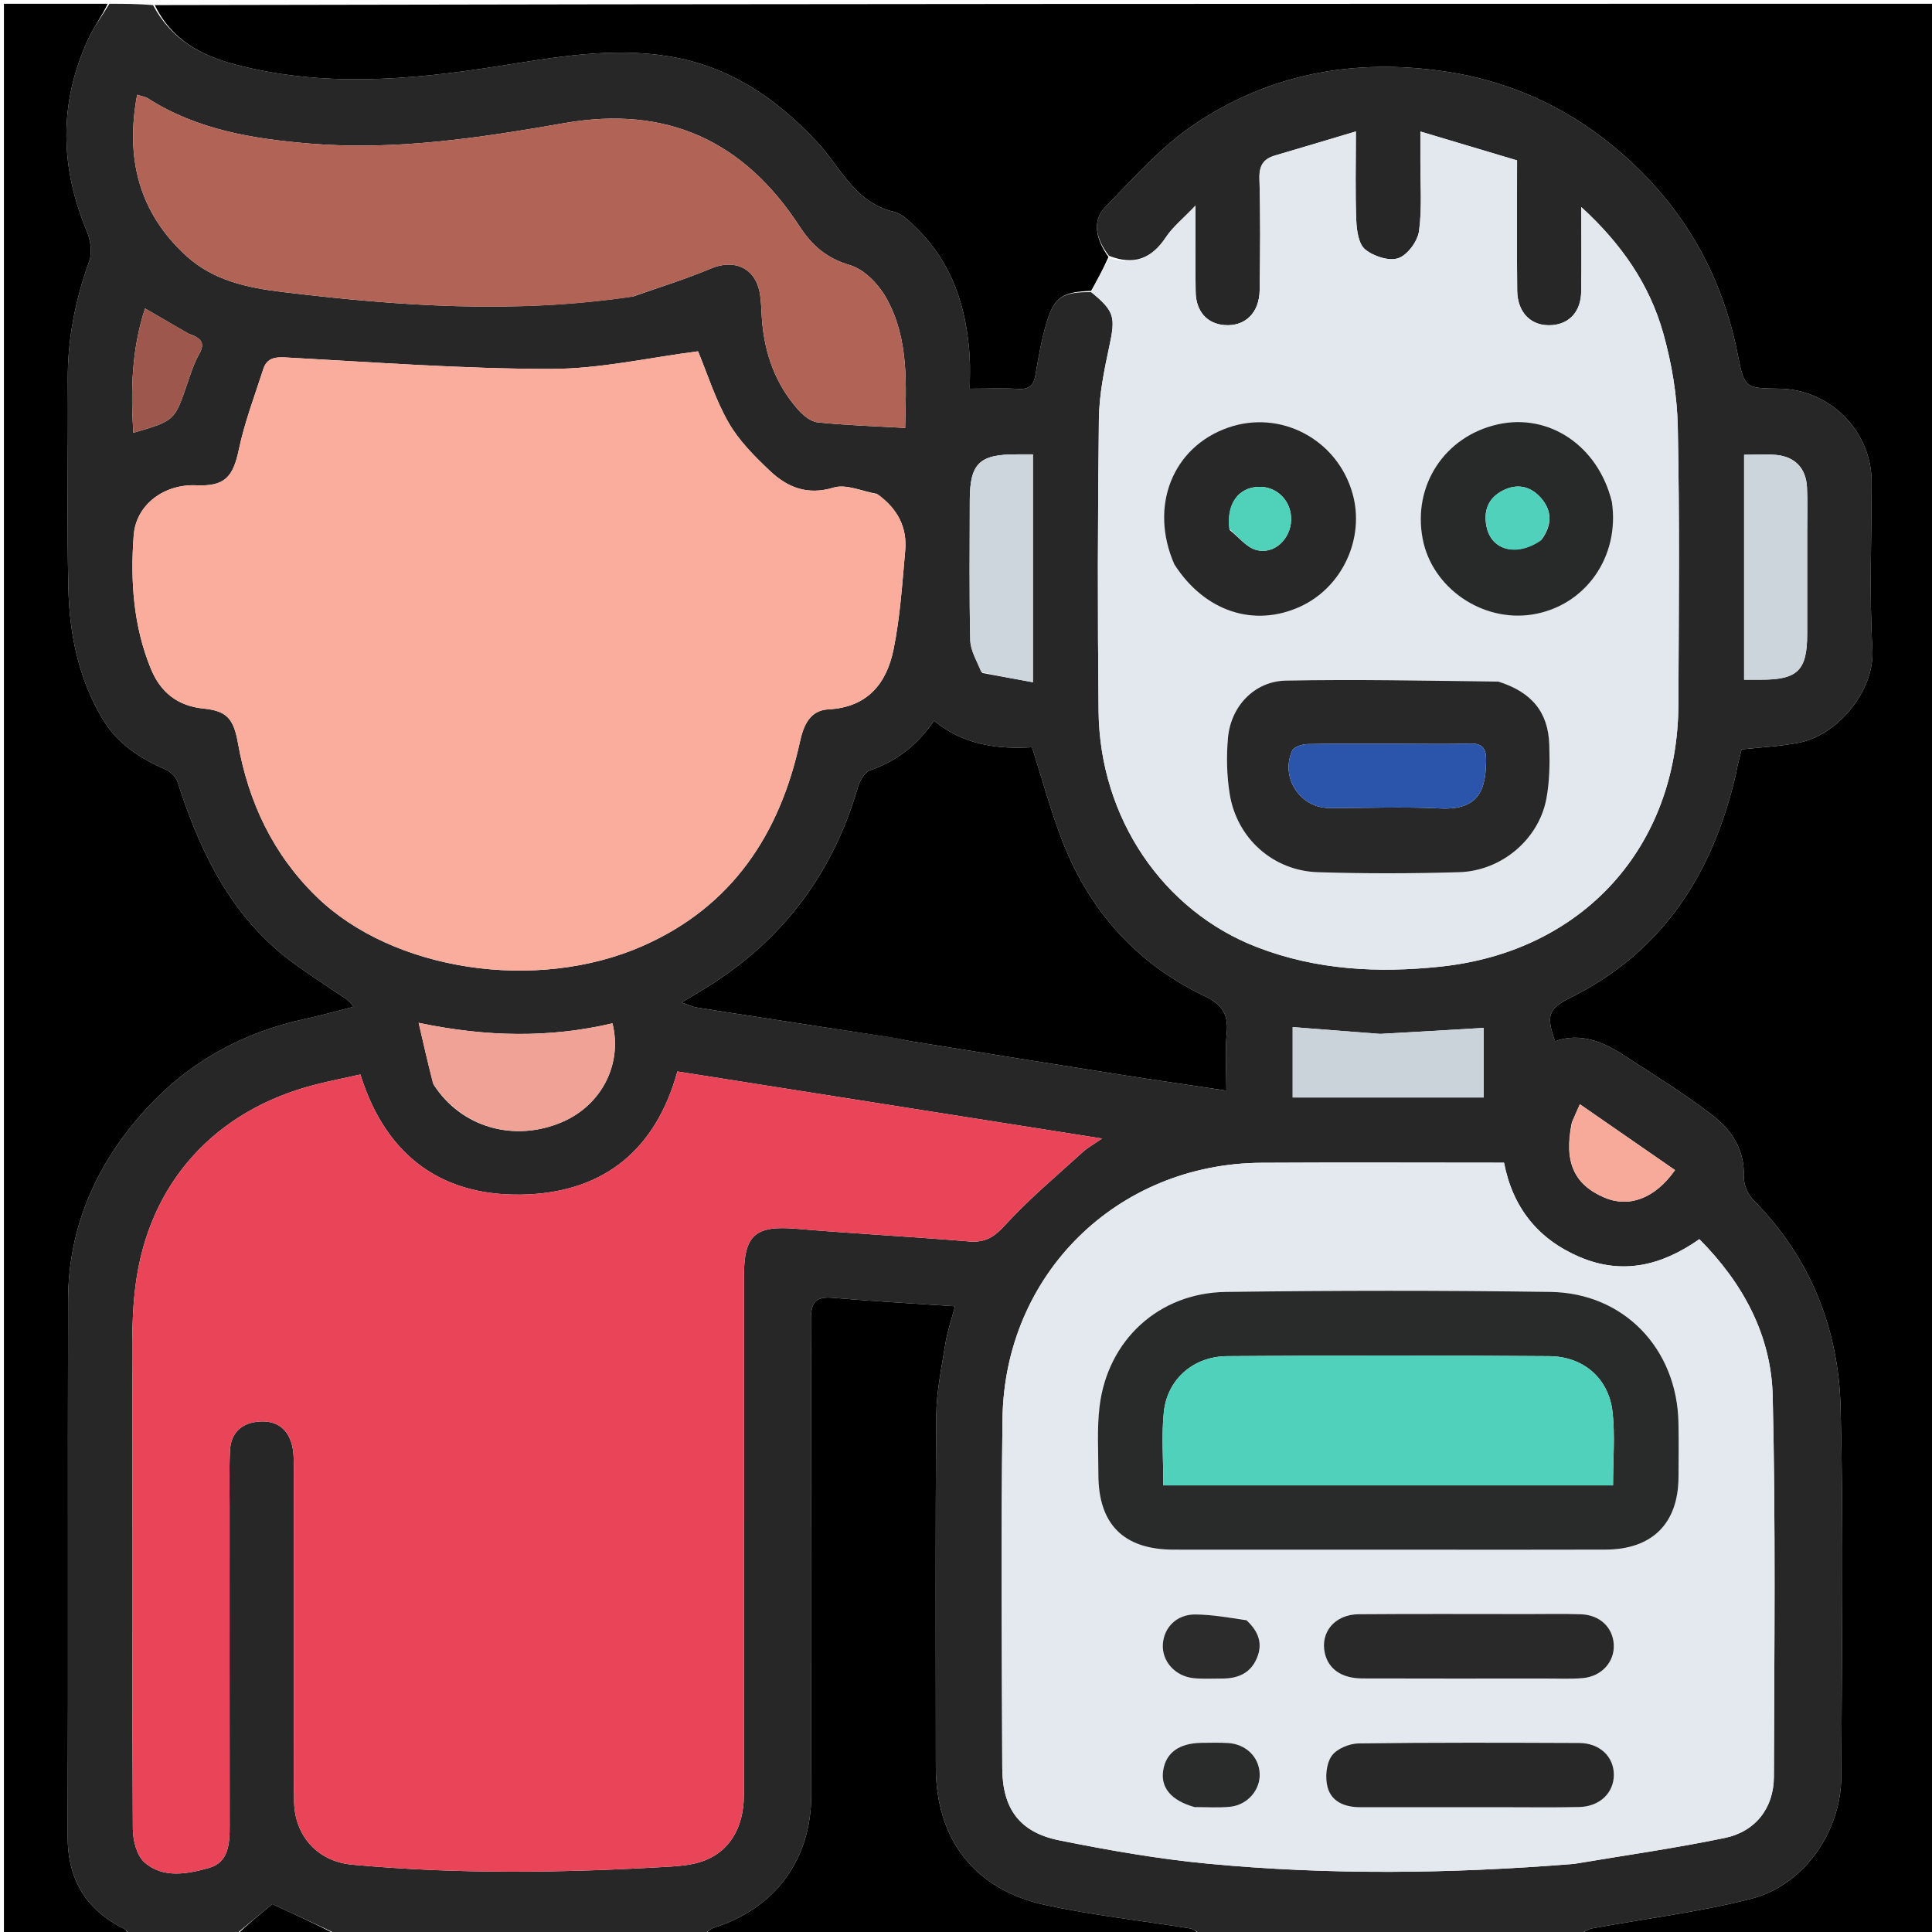 <svg version="1.1" id="Layer_1" xmlns="http://www.w3.org/2000/svg" xmlns:xlink="http://www.w3.org/1999/xlink" x="0px" y="0px"
	 width="100%" viewBox="0 0 512 512" enable-background="new 0 0 512 512" xml:space="preserve">
<path fill="#282727" opacity="1" stroke="none" 
	d="
M62,513 
	C52.979,513 43.958,513 34.434,512.652 
	C33.621,511.935 33.386,511.415 32.991,511.218 
	C22.778,506.141 17.888,498.109 17.931,486.518 
	C18.106,439.212 17.922,391.904 18.043,344.598 
	C18.093,324.933 25.697,308.095 38.821,293.777 
	C50.256,281.301 64.507,273.51 81.086,269.969 
	C85.324,269.064 89.499,267.864 93.703,266.799 
	C92.188,264.683 90.537,264.001 89.103,263.007 
	C83.803,259.332 78.224,255.956 73.386,251.738 
	C59.769,239.867 52.477,224.119 47.074,207.284 
	C46.64,205.93 45.193,204.482 43.86,203.906 
	C37.004,200.944 31.082,197.102 27.12,190.427 
	C20.742,179.682 18.388,167.876 18.112,155.722 
	C17.697,137.409 18.103,119.078 17.966,100.756 
	C17.885,89.834 19.969,79.417 23.662,69.168 
	C24.48,66.898 23.999,63.658 23.022,61.322 
	C15.925,44.36 15.587,27.489 23.219,10.676 
	C24.762,7.276 27.054,4.216 29,1 
	C32.693,1 36.386,1 40.551,1.352 
	C45.396,10.416 53.051,14.611 62.032,17.008 
	C85.296,23.217 108.594,21.233 131.955,17.554 
	C146.969,15.189 161.953,12.423 177.327,14.945 
	C193.308,17.568 205.619,25.966 216.452,37.53 
	C222.717,44.219 226.501,53.724 236.89,56.122 
	C239.105,56.633 241.11,58.724 242.867,60.44 
	C252.397,69.753 256.161,81.532 256.968,94.475 
	C257.158,97.514 256.996,100.574 256.996,103.002 
	C261.946,103.002 265.904,102.816 269.834,103.063 
	C272.795,103.25 273.952,102.06 274.424,99.282 
	C275.198,94.727 275.991,90.141 277.287,85.717 
	C279.336,78.728 281.503,77.346 289.197,77.422 
	C295.411,82.531 295.648,84.03 293.964,91.85 
	C292.605,98.163 291.296,104.634 291.219,111.05 
	C290.907,136.879 290.857,162.716 291.138,188.546 
	C291.444,216.748 308.202,241.415 333.175,251.029 
	C348.922,257.09 365.233,257.924 381.869,256.152 
	C419.449,252.15 444.644,224.498 444.792,186.682 
	C444.888,162.183 445.133,137.676 444.631,113.187 
	C444.459,104.809 443.027,96.245 440.738,88.172 
	C437.112,75.386 429.745,64.636 419.059,54.873 
	C419.059,63.121 419.147,70.229 419.03,77.333 
	C418.944,82.509 415.976,85.781 411.384,86.158 
	C405.924,86.605 402.127,83.004 402.067,76.936 
	C401.957,65.778 402.035,54.618 402.035,42.507 
	C393.789,40.042 385.491,37.562 376.418,34.85 
	C376.418,38.295 376.426,40.272 376.416,42.249 
	C376.387,48.581 376.9,54.987 376.063,61.211 
	C375.697,63.93 373.01,67.59 370.559,68.426 
	C368.085,69.269 363.966,67.908 361.758,66.077 
	C360.011,64.628 359.531,61.027 359.424,58.345 
	C359.128,50.921 359.322,43.477 359.322,34.832 
	C351.554,37.147 344.759,39.199 337.945,41.19 
	C334.794,42.111 333.661,43.896 333.764,47.365 
	C334.057,57.19 333.966,67.03 333.827,76.861 
	C333.74,82.954 329.952,86.557 324.523,86.152 
	C319.924,85.808 316.952,82.571 316.859,77.371 
	C316.731,70.205 316.827,63.034 316.827,54.485 
	C313.441,58.041 310.756,60.169 308.964,62.885 
	C305.212,68.572 300.436,70.384 293.896,67.785 
	C290.246,63.16 289.48,58.36 292.912,54.861 
	C300.31,47.317 307.451,39.151 316.075,33.254 
	C336.23,19.474 358.97,15.355 383.102,18.962 
	C402.239,21.822 418.762,30.174 432.745,43.345 
	C447.41,57.158 456.615,74.112 460.522,93.954 
	C462.287,102.916 462.482,102.878 471.627,103.004 
	C484.967,103.189 495.979,114.297 495.993,127.618 
	C496.008,142.443 495.355,157.305 496.206,172.081 
	C496.848,183.237 486.839,194.797 476.91,196.784 
	C471.925,197.781 466.785,198.005 461.531,198.599 
	C461.16,200.121 460.765,201.704 460.392,203.293 
	C460.241,203.938 460.162,204.599 460.012,205.244 
	C453.964,231.233 440.931,252.058 416.321,264.326 
	C410.33,267.313 409.671,269.059 412.096,275.928 
	C418.828,273.575 424.743,276.032 430.293,279.637 
	C438.207,284.777 446.274,289.751 453.741,295.492 
	C458.774,299.361 462.356,304.573 462.124,311.676 
	C462.056,313.76 463.121,316.442 464.594,317.931 
	C479.714,333.213 487.243,352.013 487.776,372.98 
	C488.607,405.607 488.083,438.271 487.955,470.919 
	C487.899,485.362 478.121,499.558 464.182,503.162 
	C450.33,506.744 435.989,508.427 421.882,511.052 
	C420.515,511.307 419.291,512.332 418,513 
	C384.979,513 351.958,513 318.395,512.604 
	C317.014,511.81 316.211,511.187 315.331,511.046 
	C302.608,508.998 289.754,507.582 277.174,504.883 
	C258.216,500.815 248.004,487.431 248.003,468.18 
	C248.002,437.194 247.867,406.207 248.116,375.223 
	C248.167,368.829 249.524,362.426 250.537,356.069 
	C251.041,352.899 252.126,349.822 253.088,346.174 
	C241.822,345.416 231.261,344.845 220.729,343.933 
	C216.063,343.529 214.879,345.207 214.897,349.769 
	C215.064,391.749 214.999,433.731 214.994,475.712 
	C214.992,492.767 205.463,505.722 189.31,510.822 
	C188.098,511.205 187.098,512.258 186,513 
	C153.979,513 121.958,513 89.419,512.635 
	C83.413,509.763 77.927,507.255 72.149,504.615 
	C68.942,507.265 65.471,510.132 62,513 
M77.894,455.5 
	C77.898,462.831 77.795,470.164 77.935,477.492 
	C78.11,486.59 84.23,493.312 93.279,494.15 
	C121.376,496.75 149.505,496.347 177.632,494.671 
	C180.276,494.514 182.989,494.238 185.506,493.476 
	C192.957,491.221 197.136,484.723 197.14,475.667 
	C197.16,429.851 197.148,384.034 197.152,338.218 
	C197.153,327.249 200.185,324.719 210.989,325.634 
	C226.249,326.926 241.55,327.727 256.812,328.995 
	C261.073,329.348 263.459,327.864 266.378,324.661 
	C272.721,317.7 280.038,311.624 287.012,305.246 
	C288.194,304.165 289.651,303.385 292.059,301.721 
	C253.733,295.67 216.594,289.807 179.513,283.953 
	C173.843,304.57 160.287,315.544 140.11,316.51 
	C117.77,317.58 102.375,306.806 95.509,284.755 
	C91.351,285.681 87.451,286.442 83.608,287.423 
	C56.988,294.215 39.355,313.478 35.901,340.763 
	C34.633,350.777 35.122,361.035 35.102,371.182 
	C35.026,409.001 35.002,446.821 35.204,484.64 
	C35.221,487.683 36.215,491.731 38.296,493.551 
	C43.257,497.891 49.721,496.61 55.404,495.013 
	C60.626,493.546 60.87,488.561 60.863,483.858 
	C60.822,455.702 60.84,427.546 60.845,399.389 
	C60.846,394.391 60.707,389.385 60.949,384.398 
	C61.163,380.01 63.703,377.299 68.105,376.786 
	C72.627,376.259 75.988,378.078 77.289,382.61 
	C77.827,384.485 77.867,386.547 77.87,388.524 
	C77.908,410.516 77.894,432.508 77.894,455.5 
M232.36,130.866 
	C228.516,130.22 224.256,128.203 220.915,129.216 
	C213.948,131.328 208.68,129.166 204.046,124.79 
	C199.971,120.943 195.835,116.796 193.085,112.002 
	C189.581,105.894 187.444,99.002 184.989,93.1 
	C172.201,94.726 159.055,97.773 145.909,97.768 
	C122.47,97.759 99.028,95.986 75.599,94.721 
	C72.63,94.561 70.665,95.039 69.766,97.837 
	C67.49,104.916 64.814,111.924 63.29,119.17 
	C61.752,126.48 59.519,128.938 52.025,128.61 
	C43.577,128.24 36.047,133.645 35.428,141.896 
	C34.528,153.89 35.327,165.893 39.987,177.252 
	C42.529,183.446 47.041,187.088 53.932,187.776 
	C60.162,188.398 61.912,190.491 63.063,196.949 
	C65.852,212.603 72.365,226.406 83.853,237.608 
	C104.024,257.278 142.162,263.164 170.5,250.612 
	C194.013,240.197 206.638,221.073 211.991,196.588 
	C212.962,192.147 214.65,188.244 219.567,187.986 
	C229.891,187.443 234.964,181.111 236.792,172.14 
	C238.544,163.549 239.099,154.696 239.888,145.932 
	C240.436,139.846 237.984,134.894 232.36,130.866 
M417.333,493.936 
	C430.598,491.691 443.938,489.807 457.1,487.07 
	C465.248,485.376 470.066,479.116 470.094,470.898 
	C470.208,437.255 470.575,403.599 469.782,369.973 
	C469.401,353.846 461.926,340.05 450.35,328.393 
	C440.321,335.435 429.903,337.956 418.545,333.081 
	C407.538,328.355 400.881,319.984 398.581,308.125 
	C376.915,308.125 355.606,308.025 334.298,308.147 
	C296.056,308.367 266.166,337.721 265.673,376.045 
	C265.276,406.854 265.521,437.672 265.61,468.486 
	C265.641,479.328 270.196,485.591 280.735,487.71 
	C293.754,490.328 306.907,492.646 320.115,493.895 
	C352.181,496.929 384.312,496.599 417.333,493.936 
M167.913,78.532 
	C174.767,76.101 181.749,73.973 188.437,71.148 
	C194.518,68.579 200.057,70.924 201.312,77.451 
	C201.78,79.885 201.748,82.415 201.944,84.901 
	C202.644,93.786 205.545,101.828 211.49,108.546 
	C212.837,110.068 214.858,111.743 216.713,111.934 
	C224.317,112.715 231.978,112.95 239.874,113.401 
	C240.06,102.335 241.073,89.976 234.839,78.909 
	C232.797,75.283 229.021,71.371 225.253,70.266 
	C219.105,68.463 215.242,65.123 211.923,60.028 
	C197.138,37.337 176.745,27.87 149.523,32.63 
	C127.262,36.522 104.848,39.954 82.049,38.047 
	C66.996,36.787 52.3,34.425 39.234,26.093 
	C38.485,25.615 37.504,25.5 36.342,25.122 
	C33.193,41.913 36.781,56.276 49.303,67.755 
	C56.495,74.347 65.541,76.262 75.006,77.402 
	C105.667,81.096 136.316,83.285 167.913,78.532 
M237.267,275.055 
	C238.721,275.367 240.165,275.747 241.632,275.982 
	C260.055,278.937 278.477,281.897 296.909,284.798 
	C306.001,286.229 315.111,287.54 325.004,289.024 
	C325.004,283.578 324.618,278.598 325.11,273.706 
	C325.626,268.562 323.601,266.06 319.033,263.872 
	C301.201,255.332 288.825,241.442 281.638,223.125 
	C278.521,215.178 276.323,206.87 273.482,198.026 
	C264.679,198.56 255.394,197.544 247.52,190.991 
	C243.051,197.549 237.544,201.728 230.554,204.155 
	C229.118,204.653 227.839,206.92 227.347,208.621 
	C221.006,230.539 208.455,247.844 189.347,260.349 
	C186.766,262.038 184.085,263.573 180.635,265.677 
	C182.508,266.319 183.47,266.804 184.484,266.971 
	C190.023,267.881 195.575,268.716 201.123,269.573 
	C212.876,271.388 224.629,273.201 237.267,275.055 
M114.9,287.401 
	C122.172,298.78 136.281,302.86 149.111,297.294 
	C159.459,292.804 164.992,281.95 162.305,271.193 
	C145.719,275.073 129.065,274.853 110.946,271.061 
	C112.287,276.914 113.412,281.824 114.9,287.401 
M260.348,178.36 
	C264.737,179.161 269.127,179.963 273.734,180.804 
	C273.734,159.943 273.734,140.387 273.734,120.415 
	C272.136,120.415 270.835,120.42 269.534,120.414 
	C259.522,120.362 257.005,122.811 257.001,132.64 
	C256.996,144.963 256.838,157.291 257.124,169.608 
	C257.188,172.373 258.816,175.102 260.348,178.36 
M478.928,140.513 
	C478.92,136.692 479.075,132.861 478.862,129.051 
	C478.584,124.08 475.688,121.048 470.754,120.565 
	C467.995,120.296 465.188,120.517 462.207,120.517 
	C462.207,140.555 462.207,160.204 462.207,180.126 
	C463.844,180.126 465.155,180.121 466.466,180.126 
	C476.418,180.168 478.92,177.725 478.926,167.929 
	C478.932,159.122 478.928,150.315 478.928,140.513 
M365.56,273.994 
	C357.98,273.398 350.4,272.802 342.573,272.187 
	C342.573,278.396 342.573,284.59 342.573,290.85 
	C359.634,290.85 376.355,290.85 393.184,290.85 
	C393.184,284.447 393.184,278.285 393.184,272.4 
	C384.034,272.949 375.285,273.474 365.56,273.994 
M416.539,297.528 
	C414.409,307.806 417.034,313.861 425.13,317.347 
	C431.68,320.167 438.582,317.641 443.902,310.091 
	C435.607,304.349 427.316,298.609 418.684,292.634 
	C417.872,294.441 417.348,295.607 416.539,297.528 
M50.034,88.465 
	C46.328,86.318 42.621,84.171 38.434,81.745 
	C34.83,92.726 34.64,103.568 35.328,114.695 
	C46.304,111.508 46.275,111.498 49.616,101.701 
	C50.527,99.031 51.402,96.29 52.775,93.852 
	C54.395,90.975 53.48,89.621 50.034,88.465 
z"/>
<path fill="#000000" opacity="1" stroke="none" 
	d="
M289.161,77.084 
	C281.503,77.346 279.336,78.728 277.287,85.717 
	C275.991,90.141 275.198,94.727 274.424,99.282 
	C273.952,102.06 272.795,103.25 269.834,103.063 
	C265.904,102.816 261.946,103.002 256.996,103.002 
	C256.996,100.574 257.158,97.514 256.968,94.475 
	C256.161,81.532 252.397,69.753 242.867,60.44 
	C241.11,58.724 239.105,56.633 236.89,56.122 
	C226.501,53.724 222.717,44.219 216.452,37.53 
	C205.619,25.966 193.308,17.568 177.327,14.945 
	C161.953,12.423 146.969,15.189 131.955,17.554 
	C108.594,21.233 85.296,23.217 62.032,17.008 
	C53.051,14.611 45.396,10.416 41.011,1.352 
	C198.27,1 355.539,1 512.904,1 
	C512.904,171.667 512.904,342.333 512.902,513 
	C481.578,513 450.258,513 418.469,513 
	C419.291,512.332 420.515,511.307 421.882,511.052 
	C435.989,508.427 450.33,506.744 464.182,503.162 
	C478.121,499.558 487.899,485.362 487.955,470.919 
	C488.083,438.271 488.607,405.607 487.776,372.98 
	C487.243,352.013 479.714,333.213 464.594,317.931 
	C463.121,316.442 462.056,313.76 462.124,311.676 
	C462.356,304.573 458.774,299.361 453.741,295.492 
	C446.274,289.751 438.207,284.777 430.293,279.637 
	C424.743,276.032 418.828,273.575 412.096,275.928 
	C409.671,269.059 410.33,267.313 416.321,264.326 
	C440.931,252.058 453.964,231.233 460.012,205.244 
	C460.162,204.599 460.241,203.938 460.392,203.293 
	C460.765,201.704 461.16,200.121 461.531,198.599 
	C466.785,198.005 471.925,197.781 476.91,196.784 
	C486.839,194.797 496.848,183.237 496.206,172.081 
	C495.355,157.305 496.008,142.443 495.993,127.618 
	C495.979,114.297 484.967,103.189 471.627,103.004 
	C462.482,102.878 462.287,102.916 460.522,93.954 
	C456.615,74.112 447.41,57.158 432.745,43.345 
	C418.762,30.174 402.239,21.822 383.102,18.962 
	C358.97,15.355 336.23,19.474 316.075,33.254 
	C307.451,39.151 300.31,47.317 292.912,54.861 
	C289.48,58.36 290.246,63.16 293.753,68.108 
	C292.235,71.538 290.698,74.311 289.161,77.084 
z"/>
<path fill="#000000" opacity="1" stroke="none" 
	d="
M28.531,1 
	C27.054,4.216 24.762,7.276 23.219,10.676 
	C15.587,27.489 15.925,44.36 23.022,61.322 
	C23.999,63.658 24.48,66.898 23.662,69.168 
	C19.969,79.417 17.885,89.834 17.966,100.756 
	C18.103,119.078 17.697,137.409 18.112,155.722 
	C18.388,167.876 20.742,179.682 27.12,190.427 
	C31.082,197.102 37.004,200.944 43.86,203.906 
	C45.193,204.482 46.64,205.93 47.074,207.284 
	C52.477,224.119 59.769,239.867 73.386,251.738 
	C78.224,255.956 83.803,259.332 89.103,263.007 
	C90.537,264.001 92.188,264.683 93.703,266.799 
	C89.499,267.864 85.324,269.064 81.086,269.969 
	C64.507,273.51 50.256,281.301 38.821,293.777 
	C25.697,308.095 18.093,324.933 18.043,344.598 
	C17.922,391.904 18.106,439.212 17.931,486.518 
	C17.888,498.109 22.778,506.141 32.991,511.218 
	C33.386,511.415 33.621,511.935 33.965,512.652 
	C23.008,513 12.017,513 1.042,513 
	C1.042,342.333 1.042,171.667 1.042,1 
	C10.076,1 19.07,1 28.531,1 
z"/>
<path fill="#000000" opacity="1" stroke="none" 
	d="
M186.469,513 
	C187.098,512.258 188.098,511.205 189.31,510.822 
	C205.463,505.722 214.992,492.767 214.994,475.712 
	C214.999,433.731 215.064,391.749 214.897,349.769 
	C214.879,345.207 216.063,343.529 220.729,343.933 
	C231.261,344.845 241.822,345.416 253.088,346.174 
	C252.126,349.822 251.041,352.899 250.537,356.069 
	C249.524,362.426 248.167,368.829 248.116,375.223 
	C247.867,406.207 248.002,437.194 248.003,468.18 
	C248.004,487.431 258.216,500.815 277.174,504.883 
	C289.754,507.582 302.608,508.998 315.331,511.046 
	C316.211,511.187 317.014,511.81 317.927,512.604 
	C274.312,513 230.625,513 186.469,513 
z"/>
<path fill="#000000" opacity="1" stroke="none" 
	d="
M62.469,513 
	C65.471,510.132 68.942,507.265 72.149,504.615 
	C77.927,507.255 83.413,509.763 88.95,512.635 
	C80.312,513 71.625,513 62.469,513 
z"/>
<path fill="#E94458" opacity="1" stroke="none" 
	d="
M77.894,455 
	C77.894,432.508 77.908,410.516 77.87,388.524 
	C77.867,386.547 77.827,384.485 77.289,382.61 
	C75.988,378.078 72.627,376.259 68.105,376.786 
	C63.703,377.299 61.163,380.01 60.949,384.398 
	C60.707,389.385 60.846,394.391 60.845,399.389 
	C60.84,427.546 60.822,455.702 60.863,483.858 
	C60.87,488.561 60.626,493.546 55.404,495.013 
	C49.721,496.61 43.257,497.891 38.296,493.551 
	C36.215,491.731 35.221,487.683 35.204,484.64 
	C35.002,446.821 35.026,409.001 35.102,371.182 
	C35.122,361.035 34.633,350.777 35.901,340.763 
	C39.355,313.478 56.988,294.215 83.608,287.423 
	C87.451,286.442 91.351,285.681 95.509,284.755 
	C102.375,306.806 117.77,317.58 140.11,316.51 
	C160.287,315.544 173.843,304.57 179.513,283.953 
	C216.594,289.807 253.733,295.67 292.059,301.721 
	C289.651,303.385 288.194,304.165 287.012,305.246 
	C280.038,311.624 272.721,317.7 266.378,324.661 
	C263.459,327.864 261.073,329.348 256.812,328.995 
	C241.55,327.727 226.249,326.926 210.989,325.634 
	C200.185,324.719 197.153,327.249 197.152,338.218 
	C197.148,384.034 197.16,429.851 197.14,475.667 
	C197.136,484.723 192.957,491.221 185.506,493.476 
	C182.989,494.238 180.276,494.514 177.632,494.671 
	C149.505,496.347 121.376,496.75 93.279,494.15 
	C84.23,493.312 78.11,486.59 77.935,477.492 
	C77.795,470.164 77.898,462.831 77.894,455 
z"/>
<path fill="#FBAD9D" opacity="1" stroke="none" 
	d="
M232.693,131.056 
	C237.984,134.894 240.436,139.846 239.888,145.932 
	C239.099,154.696 238.544,163.549 236.792,172.14 
	C234.964,181.111 229.891,187.443 219.567,187.986 
	C214.65,188.244 212.962,192.147 211.991,196.588 
	C206.638,221.073 194.013,240.197 170.5,250.612 
	C142.162,263.164 104.024,257.278 83.853,237.608 
	C72.365,226.406 65.852,212.603 63.063,196.949 
	C61.912,190.491 60.162,188.398 53.932,187.776 
	C47.041,187.088 42.529,183.446 39.987,177.252 
	C35.327,165.893 34.528,153.89 35.428,141.896 
	C36.047,133.645 43.577,128.24 52.025,128.61 
	C59.519,128.938 61.752,126.48 63.29,119.17 
	C64.814,111.924 67.49,104.916 69.766,97.837 
	C70.665,95.039 72.63,94.561 75.599,94.721 
	C99.028,95.986 122.47,97.759 145.909,97.768 
	C159.055,97.773 172.201,94.726 184.989,93.1 
	C187.444,99.002 189.581,105.894 193.085,112.002 
	C195.835,116.796 199.971,120.943 204.046,124.79 
	C208.68,129.166 213.948,131.328 220.915,129.216 
	C224.256,128.203 228.516,130.22 232.693,131.056 
z"/>
<path fill="#E3E9EE" opacity="1" stroke="none" 
	d="
M416.874,493.964 
	C384.312,496.599 352.181,496.929 320.115,493.895 
	C306.907,492.646 293.754,490.328 280.735,487.71 
	C270.196,485.591 265.641,479.328 265.61,468.486 
	C265.521,437.672 265.276,406.854 265.673,376.045 
	C266.166,337.721 296.056,308.367 334.298,308.147 
	C355.606,308.025 376.915,308.125 398.581,308.125 
	C400.881,319.984 407.538,328.355 418.545,333.081 
	C429.903,337.956 440.321,335.435 450.35,328.393 
	C461.926,340.05 469.401,353.846 469.782,369.973 
	C470.575,403.599 470.208,437.255 470.094,470.898 
	C470.066,479.116 465.248,485.376 457.1,487.07 
	C443.938,489.807 430.598,491.691 416.874,493.964 
M373.5,410.678 
	C390.829,410.678 408.158,410.724 425.487,410.662 
	C437.845,410.618 444.732,403.746 444.82,391.53 
	C444.854,386.698 444.902,381.864 444.808,377.034 
	C444.424,357.43 430.396,342.648 410.846,342.372 
	C382.193,341.968 353.526,341.988 324.872,342.375 
	C307.068,342.616 293.534,355.151 291.399,372.706 
	C290.679,378.624 291.088,384.685 291.082,390.68 
	C291.068,403.946 297.753,410.653 311.016,410.671 
	C331.51,410.698 352.005,410.678 373.5,410.678 
M409.467,444.825 
	C412.797,444.805 416.147,445.005 419.453,444.712 
	C424.516,444.263 427.944,440.335 427.66,435.744 
	C427.383,431.253 423.962,427.978 419.016,427.803 
	C414.359,427.639 409.692,427.747 405.029,427.746 
	C390.041,427.746 375.053,427.671 360.067,427.79 
	C353.725,427.841 349.813,432.578 351.11,438.166 
	C352.076,442.331 355.568,444.784 361.018,444.804 
	C376.838,444.861 392.658,444.825 409.467,444.825 
M397.5,478.926 
	C404.494,478.923 411.49,479.032 418.48,478.882 
	C423.94,478.765 427.674,475.144 427.686,470.35 
	C427.697,465.541 423.95,461.93 418.494,461.909 
	C399.012,461.835 379.528,461.759 360.049,462.025 
	C357.56,462.058 354.175,463.47 352.873,465.381 
	C351.45,467.468 351.137,471.102 351.83,473.658 
	C352.896,477.585 356.522,478.936 360.533,478.93 
	C372.522,478.913 384.511,478.925 397.5,478.926 
M329.982,429.125 
	C325.591,428.671 321.203,427.893 316.807,427.85 
	C311.879,427.801 308.47,431.226 308.173,435.712 
	C307.876,440.214 311.373,444.213 316.319,444.729 
	C318.785,444.986 321.296,444.818 323.786,444.83 
	C327.914,444.85 331.313,443.544 333.056,439.482 
	C334.716,435.613 333.578,432.375 329.982,429.125 
M317.016,478.92 
	C320,478.901 323.008,479.111 325.964,478.812 
	C330.598,478.343 333.99,474.38 333.827,470.058 
	C333.659,465.611 330.186,462.192 325.407,461.918 
	C323.092,461.786 320.765,461.847 318.443,461.873 
	C312.506,461.938 308.979,464.488 308.254,469.2 
	C307.556,473.74 310.334,477.144 317.016,478.92 
z"/>
<path fill="#E2E8ED" opacity="1" stroke="none" 
	d="
M289.197,77.422 
	C290.698,74.311 292.235,71.538 293.915,68.441 
	C300.436,70.384 305.212,68.572 308.964,62.885 
	C310.756,60.169 313.441,58.041 316.827,54.485 
	C316.827,63.034 316.731,70.205 316.859,77.371 
	C316.952,82.571 319.924,85.808 324.523,86.152 
	C329.952,86.557 333.74,82.954 333.827,76.861 
	C333.966,67.03 334.057,57.19 333.764,47.365 
	C333.661,43.896 334.794,42.111 337.945,41.19 
	C344.759,39.199 351.554,37.147 359.322,34.832 
	C359.322,43.477 359.128,50.921 359.424,58.345 
	C359.531,61.027 360.011,64.628 361.758,66.077 
	C363.966,67.908 368.085,69.269 370.559,68.426 
	C373.01,67.59 375.697,63.93 376.063,61.211 
	C376.9,54.987 376.387,48.581 376.416,42.249 
	C376.426,40.272 376.418,38.295 376.418,34.85 
	C385.491,37.562 393.789,40.042 402.035,42.507 
	C402.035,54.618 401.957,65.778 402.067,76.936 
	C402.127,83.004 405.924,86.605 411.384,86.158 
	C415.976,85.781 418.944,82.509 419.03,77.333 
	C419.147,70.229 419.059,63.121 419.059,54.873 
	C429.745,64.636 437.112,75.386 440.738,88.172 
	C443.027,96.245 444.459,104.809 444.631,113.187 
	C445.133,137.676 444.888,162.183 444.792,186.682 
	C444.644,224.498 419.449,252.15 381.869,256.152 
	C365.233,257.924 348.922,257.09 333.175,251.029 
	C308.202,241.415 291.444,216.748 291.138,188.546 
	C290.857,162.716 290.907,136.879 291.219,111.05 
	C291.296,104.634 292.605,98.163 293.964,91.85 
	C295.648,84.03 295.411,82.531 289.197,77.422 
M396.618,180.499 
	C377.993,180.408 359.362,179.998 340.746,180.372 
	C332.449,180.539 326.194,187.149 325.432,195.505 
	C324.984,200.424 325.104,205.526 325.884,210.399 
	C327.766,222.16 337.37,230.771 349.269,231.143 
	C361.735,231.532 374.231,231.513 386.697,231.139 
	C397.898,230.802 407.719,222.492 409.784,211.775 
	C410.687,207.092 410.724,202.169 410.575,197.373 
	C410.304,188.706 405.89,183.386 396.618,180.499 
M427.101,132.562 
	C423.518,118.105 410.493,109.427 396.93,112.462 
	C382.835,115.617 374.293,128.657 377.03,142.843 
	C379.53,155.807 392.809,164.952 406.082,162.85 
	C420.036,160.641 429.332,147.677 427.101,132.562 
M311.398,149.911 
	C319.217,162.073 332.333,166.361 344.576,160.759 
	C355.75,155.645 361.779,142.606 358.438,130.78 
	C354.378,116.413 339.344,108.462 325.438,113.329 
	C310.751,118.47 304.466,134.156 311.398,149.911 
z"/>
<path fill="#B16356" opacity="1" stroke="none" 
	d="
M167.498,78.643 
	C136.316,83.285 105.667,81.096 75.006,77.402 
	C65.541,76.262 56.495,74.347 49.303,67.755 
	C36.781,56.276 33.193,41.913 36.342,25.122 
	C37.504,25.5 38.485,25.615 39.234,26.093 
	C52.3,34.425 66.996,36.787 82.049,38.047 
	C104.848,39.954 127.262,36.522 149.523,32.63 
	C176.745,27.87 197.138,37.337 211.923,60.028 
	C215.242,65.123 219.105,68.463 225.253,70.266 
	C229.021,71.371 232.797,75.283 234.839,78.909 
	C241.073,89.976 240.06,102.335 239.874,113.401 
	C231.978,112.95 224.317,112.715 216.713,111.934 
	C214.858,111.743 212.837,110.068 211.49,108.546 
	C205.545,101.828 202.644,93.786 201.944,84.901 
	C201.748,82.415 201.78,79.885 201.312,77.451 
	C200.057,70.924 194.518,68.579 188.437,71.148 
	C181.749,73.973 174.767,76.101 167.498,78.643 
z"/>
<path fill="#000000" opacity="1" stroke="none" 
	d="
M236.825,275.035 
	C224.629,273.201 212.876,271.388 201.123,269.573 
	C195.575,268.716 190.023,267.881 184.484,266.971 
	C183.47,266.804 182.508,266.319 180.635,265.677 
	C184.085,263.573 186.766,262.038 189.347,260.349 
	C208.455,247.844 221.006,230.539 227.347,208.621 
	C227.839,206.92 229.118,204.653 230.554,204.155 
	C237.544,201.728 243.051,197.549 247.52,190.991 
	C255.394,197.544 264.679,198.56 273.482,198.026 
	C276.323,206.87 278.521,215.178 281.638,223.125 
	C288.825,241.442 301.201,255.332 319.033,263.872 
	C323.601,266.06 325.626,268.562 325.11,273.706 
	C324.618,278.598 325.004,283.578 325.004,289.024 
	C315.111,287.54 306.001,286.229 296.909,284.798 
	C278.477,281.897 260.055,278.937 241.632,275.982 
	C240.165,275.747 238.721,275.367 236.825,275.035 
z"/>
<path fill="#EFA295" opacity="1" stroke="none" 
	d="
M114.719,287.068 
	C113.412,281.824 112.287,276.914 110.946,271.061 
	C129.065,274.853 145.719,275.073 162.305,271.193 
	C164.992,281.95 159.459,292.804 149.111,297.294 
	C136.281,302.86 122.172,298.78 114.719,287.068 
z"/>
<path fill="#CDD6DC" opacity="1" stroke="none" 
	d="
M260.036,178.104 
	C258.816,175.102 257.188,172.373 257.124,169.608 
	C256.838,157.291 256.996,144.963 257.001,132.64 
	C257.005,122.811 259.522,120.362 269.534,120.414 
	C270.835,120.42 272.136,120.415 273.734,120.415 
	C273.734,140.387 273.734,159.943 273.734,180.804 
	C269.127,179.963 264.737,179.161 260.036,178.104 
z"/>
<path fill="#CCD5DB" opacity="1" stroke="none" 
	d="
M478.928,141.011 
	C478.928,150.315 478.932,159.122 478.926,167.929 
	C478.92,177.725 476.418,180.168 466.466,180.126 
	C465.155,180.121 463.844,180.126 462.207,180.126 
	C462.207,160.204 462.207,140.555 462.207,120.517 
	C465.188,120.517 467.995,120.296 470.754,120.565 
	C475.688,121.048 478.584,124.08 478.862,129.051 
	C479.075,132.861 478.92,136.692 478.928,141.011 
z"/>
<path fill="#CAD3D9" opacity="1" stroke="none" 
	d="
M366.048,273.996 
	C375.285,273.474 384.034,272.949 393.184,272.4 
	C393.184,278.285 393.184,284.447 393.184,290.85 
	C376.355,290.85 359.634,290.85 342.573,290.85 
	C342.573,284.59 342.573,278.396 342.573,272.187 
	C350.4,272.802 357.98,273.398 366.048,273.996 
z"/>
<path fill="#F7AA9A" opacity="1" stroke="none" 
	d="
M416.682,297.15 
	C417.348,295.607 417.872,294.441 418.684,292.634 
	C427.316,298.609 435.607,304.349 443.902,310.091 
	C438.582,317.641 431.68,320.167 425.13,317.347 
	C417.034,313.861 414.409,307.806 416.682,297.15 
z"/>
<path fill="#9D574D" opacity="1" stroke="none" 
	d="
M50.362,88.634 
	C53.48,89.621 54.395,90.975 52.775,93.852 
	C51.402,96.29 50.527,99.031 49.616,101.701 
	C46.275,111.498 46.304,111.508 35.328,114.695 
	C34.64,103.568 34.83,92.726 38.434,81.745 
	C42.621,84.171 46.328,86.318 50.362,88.634 
z"/>
<path fill="#292A2A" opacity="1" stroke="none" 
	d="
M373,410.678 
	C352.005,410.678 331.51,410.698 311.016,410.671 
	C297.753,410.653 291.068,403.946 291.082,390.68 
	C291.088,384.685 290.679,378.624 291.399,372.706 
	C293.534,355.151 307.068,342.616 324.872,342.375 
	C353.526,341.988 382.193,341.968 410.846,342.372 
	C430.396,342.648 444.424,357.43 444.808,377.034 
	C444.902,381.864 444.854,386.698 444.82,391.53 
	C444.732,403.746 437.845,410.618 425.487,410.662 
	C408.158,410.724 390.829,410.678 373,410.678 
M339.5,393.638 
	C368.74,393.638 397.979,393.638 427.473,393.638 
	C427.473,386.683 428.038,380.35 427.338,374.161 
	C426.342,365.354 419.704,359.471 410.591,359.399 
	C382.131,359.173 353.666,359.171 325.205,359.396 
	C316.181,359.468 309.336,365.572 308.428,374.199 
	C307.775,380.401 308.3,386.728 308.3,393.638 
	C318.615,393.638 328.557,393.638 339.5,393.638 
z"/>
<path fill="#29292A" opacity="1" stroke="none" 
	d="
M408.973,444.825 
	C392.658,444.825 376.838,444.861 361.018,444.804 
	C355.568,444.784 352.076,442.331 351.11,438.166 
	C349.813,432.578 353.725,427.841 360.067,427.79 
	C375.053,427.671 390.041,427.746 405.029,427.746 
	C409.692,427.747 414.359,427.639 419.016,427.803 
	C423.962,427.978 427.383,431.253 427.66,435.744 
	C427.944,440.335 424.516,444.263 419.453,444.712 
	C416.147,445.005 412.797,444.805 408.973,444.825 
z"/>
<path fill="#282828" opacity="1" stroke="none" 
	d="
M397,478.926 
	C384.511,478.925 372.522,478.913 360.533,478.93 
	C356.522,478.936 352.896,477.585 351.83,473.658 
	C351.137,471.102 351.45,467.468 352.873,465.381 
	C354.175,463.47 357.56,462.058 360.049,462.025 
	C379.528,461.759 399.012,461.835 418.494,461.909 
	C423.95,461.93 427.697,465.541 427.686,470.35 
	C427.674,475.144 423.94,478.765 418.48,478.882 
	C411.49,479.032 404.494,478.923 397,478.926 
z"/>
<path fill="#2C2C2C" opacity="1" stroke="none" 
	d="
M330.302,429.37 
	C333.578,432.375 334.716,435.613 333.056,439.482 
	C331.313,443.544 327.914,444.85 323.786,444.83 
	C321.296,444.818 318.785,444.986 316.319,444.729 
	C311.373,444.213 307.876,440.214 308.173,435.712 
	C308.47,431.226 311.879,427.801 316.807,427.85 
	C321.203,427.893 325.591,428.671 330.302,429.37 
z"/>
<path fill="#2A2B2B" opacity="1" stroke="none" 
	d="
M316.585,478.9 
	C310.334,477.144 307.556,473.74 308.254,469.2 
	C308.979,464.488 312.506,461.938 318.443,461.873 
	C320.765,461.847 323.092,461.786 325.407,461.918 
	C330.186,462.192 333.659,465.611 333.827,470.058 
	C333.99,474.38 330.598,478.343 325.964,478.812 
	C323.008,479.111 320,478.901 316.585,478.9 
z"/>
<path fill="#282829" opacity="1" stroke="none" 
	d="
M397.021,180.616 
	C405.89,183.386 410.304,188.706 410.575,197.373 
	C410.724,202.169 410.687,207.092 409.784,211.775 
	C407.719,222.492 397.898,230.802 386.697,231.139 
	C374.231,231.513 361.735,231.532 349.269,231.143 
	C337.37,230.771 327.766,222.16 325.884,210.399 
	C325.104,205.526 324.984,200.424 325.432,195.505 
	C326.194,187.149 332.449,180.539 340.746,180.372 
	C359.362,179.998 377.993,180.408 397.021,180.616 
M370.5,197.111 
	C362.505,197.111 354.509,197.028 346.518,197.192 
	C345.108,197.221 342.911,197.918 342.452,198.93 
	C339.242,206.002 344.486,214.071 352.163,214.121 
	C361.989,214.185 371.835,213.754 381.637,214.243 
	C392.374,214.778 393.749,208.726 393.835,201.44 
	C393.873,198.237 392.778,196.959 389.486,197.06 
	C383.496,197.245 377.496,197.112 370.5,197.111 
z"/>
<path fill="#282929" opacity="1" stroke="none" 
	d="
M427.159,132.969 
	C429.332,147.677 420.036,160.641 406.082,162.85 
	C392.809,164.952 379.53,155.807 377.03,142.843 
	C374.293,128.657 382.835,115.617 396.93,112.462 
	C410.493,109.427 423.518,118.105 427.159,132.969 
M408.52,143.022 
	C411.355,139.187 411.425,135.294 408.2,131.772 
	C405.474,128.796 401.983,128.097 398.279,129.986 
	C394.345,131.992 393.104,135.408 393.943,139.551 
	C395.21,145.812 401.854,147.672 408.52,143.022 
z"/>
<path fill="#282828" opacity="1" stroke="none" 
	d="
M311.223,149.575 
	C304.466,134.156 310.751,118.47 325.438,113.329 
	C339.344,108.462 354.378,116.413 358.438,130.78 
	C361.779,142.606 355.75,155.645 344.576,160.759 
	C332.333,166.361 319.217,162.073 311.223,149.575 
M325.87,140.458 
	C328.214,142.295 330.312,145.067 332.956,145.765 
	C337.695,147.015 341.997,142.845 342.163,137.857 
	C342.33,132.832 338.476,128.871 333.565,129.02 
	C328.162,129.184 324.954,133.513 325.87,140.458 
z"/>
<path fill="#4FD1BB" opacity="1" stroke="none" 
	d="
M339,393.638 
	C328.557,393.638 318.615,393.638 308.3,393.638 
	C308.3,386.728 307.775,380.401 308.428,374.199 
	C309.336,365.572 316.181,359.468 325.205,359.396 
	C353.666,359.171 382.131,359.173 410.591,359.399 
	C419.704,359.471 426.342,365.354 427.338,374.161 
	C428.038,380.35 427.473,386.683 427.473,393.638 
	C397.979,393.638 368.74,393.638 339,393.638 
z"/>
<path fill="#2B55AB" opacity="1" stroke="none" 
	d="
M371,197.111 
	C377.496,197.112 383.496,197.245 389.486,197.06 
	C392.778,196.959 393.873,198.237 393.835,201.44 
	C393.749,208.726 392.374,214.778 381.637,214.243 
	C371.835,213.754 361.989,214.185 352.163,214.121 
	C344.486,214.071 339.242,206.002 342.452,198.93 
	C342.911,197.918 345.108,197.221 346.518,197.192 
	C354.509,197.028 362.505,197.111 371,197.111 
z"/>
<path fill="#4FD1BB" opacity="1" stroke="none" 
	d="
M408.256,143.299 
	C401.854,147.672 395.21,145.812 393.943,139.551 
	C393.104,135.408 394.345,131.992 398.279,129.986 
	C401.983,128.097 405.474,128.796 408.2,131.772 
	C411.425,135.294 411.355,139.187 408.256,143.299 
z"/>
<path fill="#4FD1BA" opacity="1" stroke="none" 
	d="
M325.747,140.097 
	C324.954,133.513 328.162,129.184 333.565,129.02 
	C338.476,128.871 342.33,132.832 342.163,137.857 
	C341.997,142.845 337.695,147.015 332.956,145.765 
	C330.312,145.067 328.214,142.295 325.747,140.097 
z"/>
</svg>